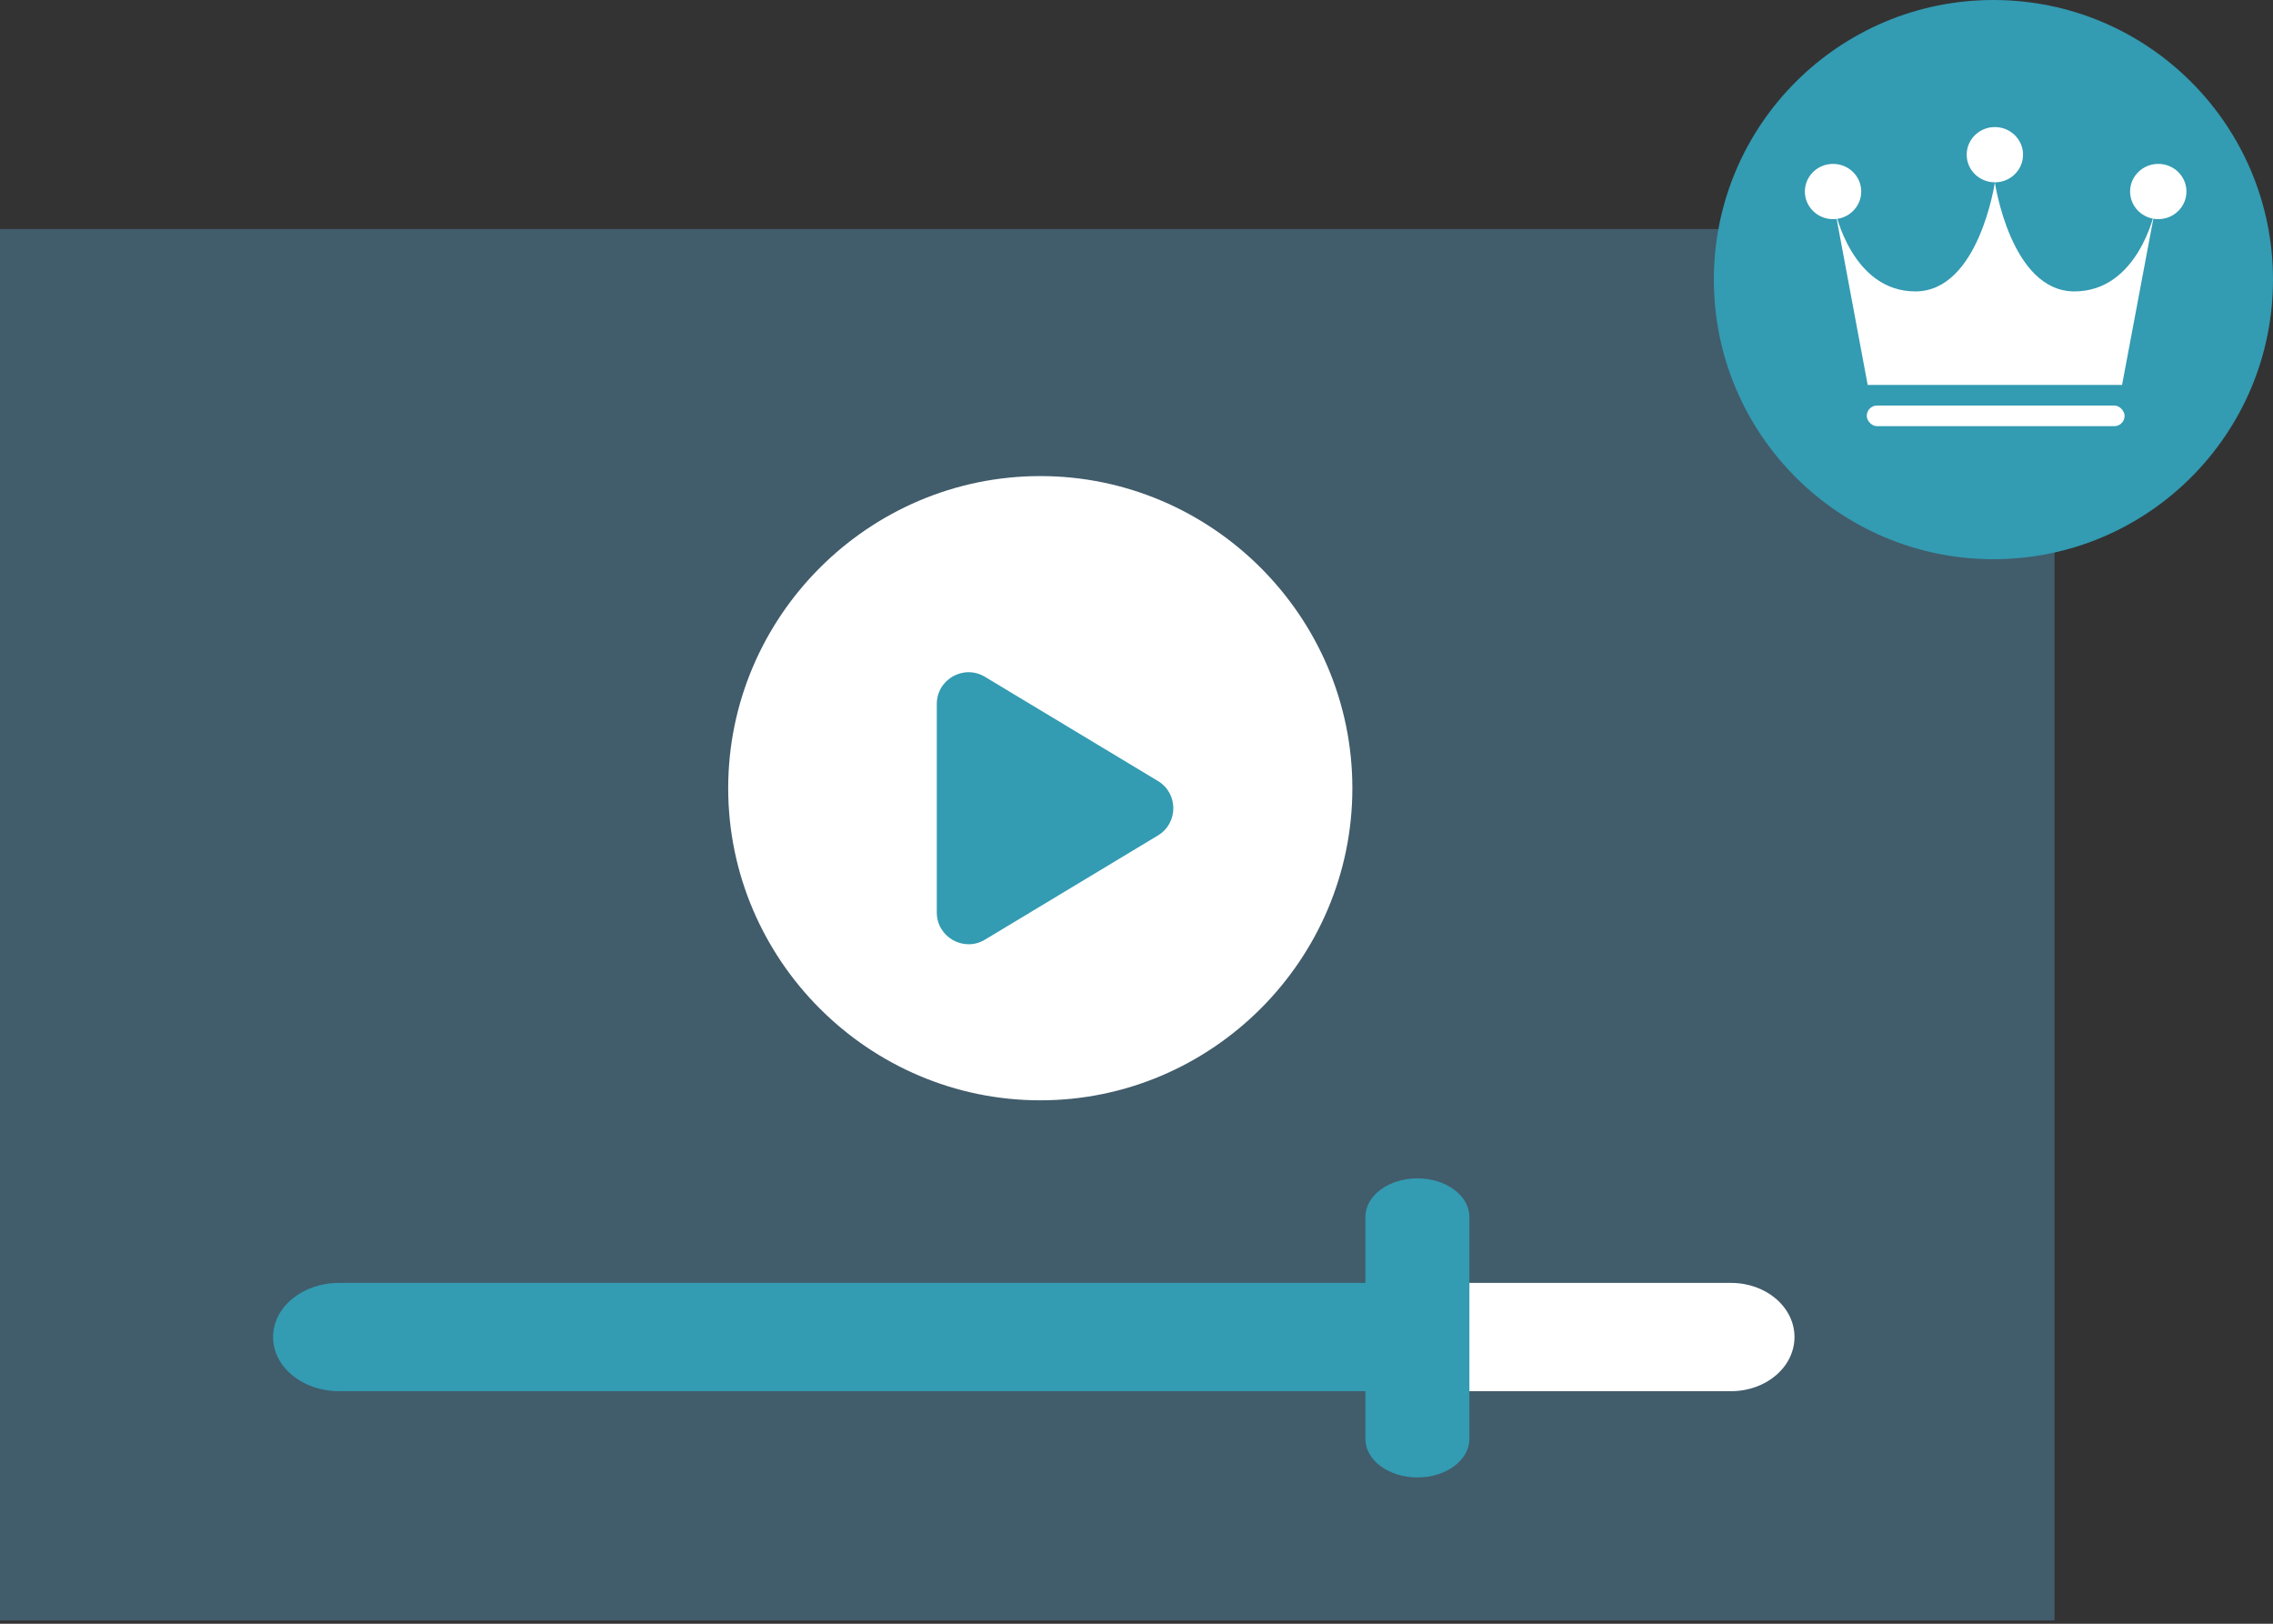 <?xml version="1.0" encoding="UTF-8"?>
<svg width="168px" height="120px" viewBox="0 0 168 120" version="1.1" xmlns="http://www.w3.org/2000/svg" xmlns:xlink="http://www.w3.org/1999/xlink">
    <rect x="0" y="0" width="168" height="120" fill="#333333" stroke="none"/>
    <title>118149BD-C620-47E6-B63E-D997199BBC07</title>
    <g id="Courses-for-Basic-users" stroke="none" stroke-width="1" fill="none" fill-rule="evenodd">
        <g id="Premium-Course-Modal" transform="translate(-566, -457)">
            <g id="Group" transform="translate(500, 373)">
                <g id="pemium-course" transform="translate(66, 84)">
                    <rect id="Rectangle" fill="#415C6B" x="0" y="16.923" width="151.856" height="102.839"></rect>
                    <g id="Group-41" transform="translate(20.183, 35.184)" fill-rule="nonzero">
                        <path d="M56.706,0 C44.019,0 33.639,10.38 33.639,23.067 C33.639,35.753 44.019,46.133 56.706,46.133 C69.392,46.133 79.772,35.753 79.772,23.067 C79.772,10.38 69.392,0 56.706,0 L56.706,0 Z" id="Path" fill="#FFFFFF"></path>
                        <path d="M52.616,14.835 C51.05,13.892 49.056,15.019 49.056,16.846 L49.056,32.248 C49.056,34.075 51.051,35.202 52.616,34.26 L65.402,26.559 C66.918,25.646 66.918,23.448 65.402,22.535 L52.616,14.835 Z" id="Path" fill="#339BB2"></path>
                        <path d="M81.694,59.628 L4.853,59.628 C2.173,59.628 0,61.419 0,63.628 C0,65.837 2.173,67.628 4.853,67.628 L81.694,67.628 L81.694,59.628 Z" id="Path" fill="#339BB2"></path>
                        <path d="M107.774,59.628 L83.617,59.628 L83.617,67.628 L107.774,67.628 C110.356,67.628 112.45,65.837 112.45,63.628 C112.45,61.419 110.356,59.628 107.774,59.628 Z" id="Path" fill="#FFFFFF"></path>
                        <path d="M84.578,74.006 C82.455,74.006 80.733,72.729 80.733,71.155 L80.733,54.75 C80.733,53.176 82.455,51.9 84.578,51.9 C86.701,51.9 88.422,53.176 88.422,54.75 L88.422,71.155 C88.423,72.729 86.701,74.006 84.578,74.006 Z" id="Path" fill="#339BB2"></path>
                    </g>
                    <g id="Group-40" transform="translate(126.672, 0)">
                        <circle id="Oval-Copy-3" fill="#339BB2" fill-rule="nonzero" cx="20.664" cy="20.664" r="20.664"></circle>
                        <g id="Group-33" transform="translate(6.728, 9.39)" fill="#FFFFFF">
                            <g id="Group-30">
                                <ellipse id="Oval" cx="2.083" cy="4.764" rx="2.083" ry="2.042"></ellipse>
                                <ellipse id="Oval" cx="26.12" cy="4.764" rx="2.083" ry="2.042"></ellipse>
                                <path d="M4.642,19.057 L2.237,6.189 C2.237,6.189 3.467,12.146 8.167,12.146 C12.868,12.146 14.043,4.084 14.043,4.084 C14.043,4.084 15.218,12.146 19.919,12.146 C24.619,12.146 25.849,6.28 25.849,6.28 L23.444,19.057 L4.642,19.057 Z" id="Shape"></path>
                                <ellipse id="Oval" cx="14.043" cy="2.042" rx="2.083" ry="2.042"></ellipse>
                            </g>
                            <rect id="Rectangle" x="4.574" y="20.581" width="19.057" height="1.525" rx="0.762"></rect>
                        </g>
                    </g>
                </g>
            </g>
        </g>
    </g>
</svg>